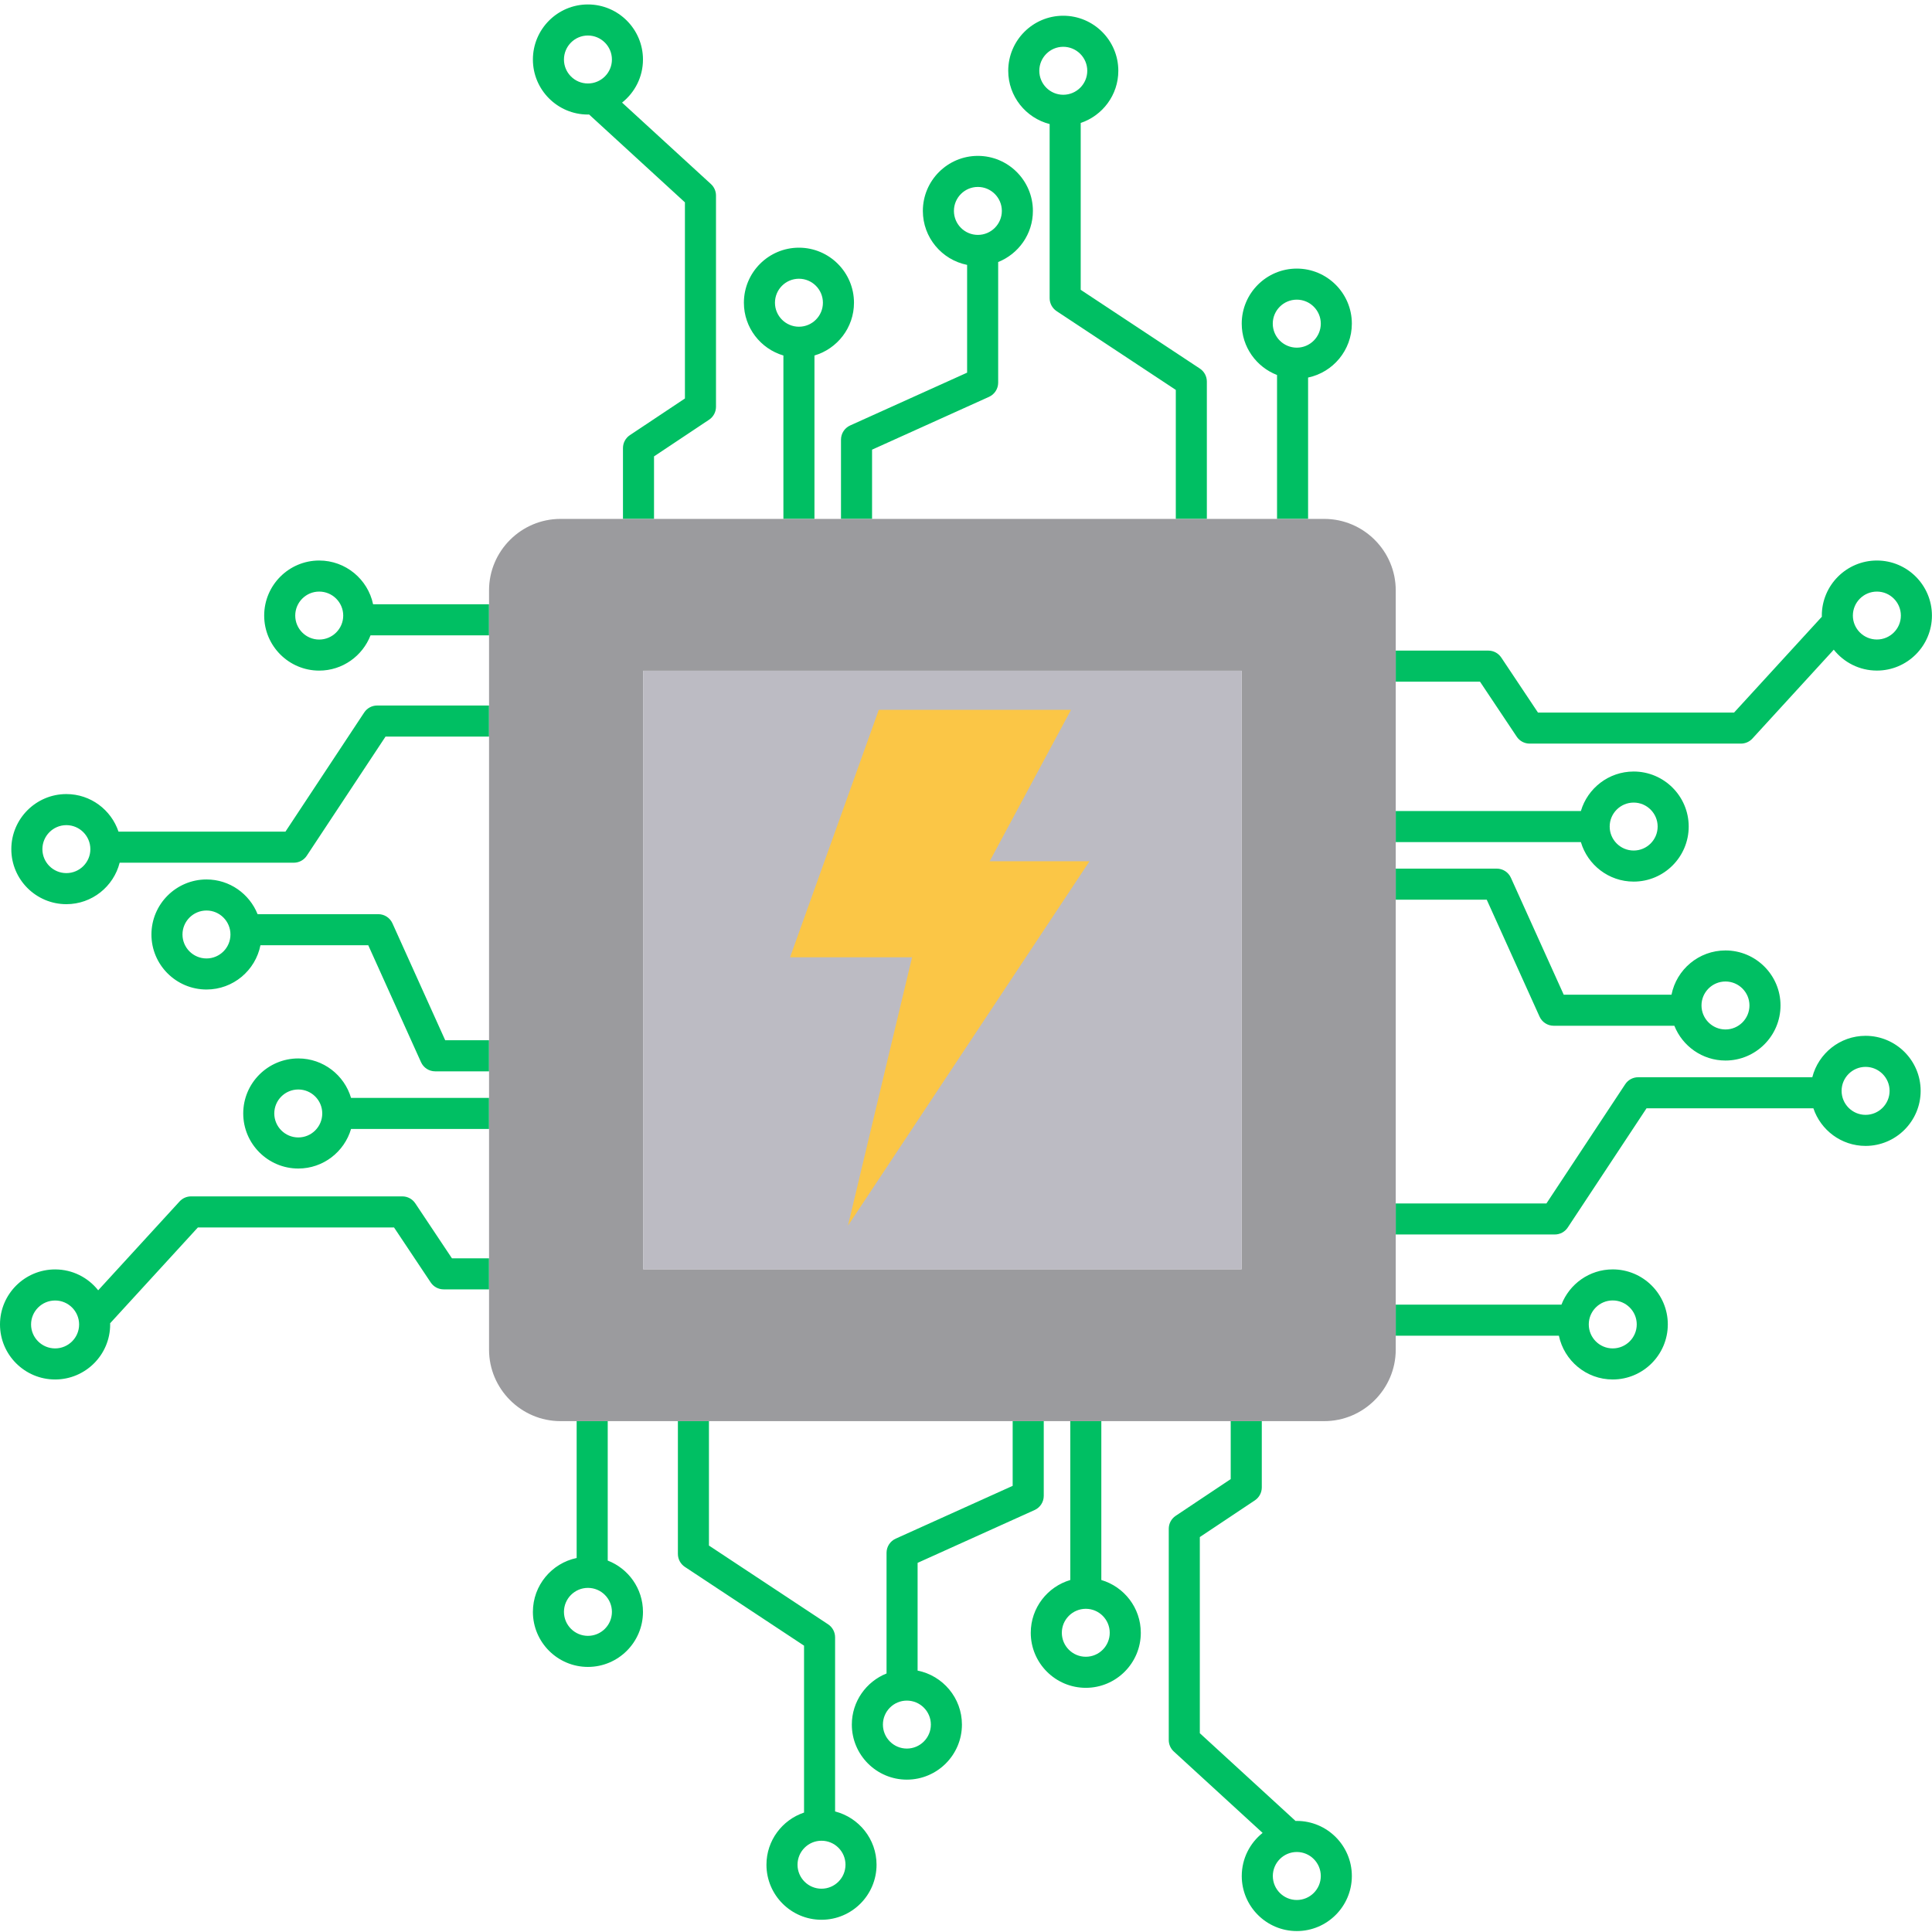 <svg xmlns="http://www.w3.org/2000/svg" xmlns:xlink="http://www.w3.org/1999/xlink" width="2000" zoomAndPan="magnify" viewBox="0 0 1500 1500" height="2000" preserveAspectRatio="xMidYMid meet" version="1.0"><defs><clipPath id="7870475af6"><path d="M 0 3.457 L 1499.938 3.457 L 1499.938 1499.27 L 0 1499.27 Z M 0 3.457 " clip-rule="nonzero"/></clipPath><clipPath id="8336415580"><path d="M 613.387 551.113 L 845.887 551.113 L 845.887 951.613 L 613.387 951.613 Z M 613.387 551.113 " clip-rule="nonzero"/></clipPath></defs><g clip-path="url(#7870475af6)"><path fill="#00bf63" d="M 1457.223 459.305 C 1467.473 459.305 1475.828 467.66 1475.828 477.934 C 1475.828 488.18 1467.473 496.512 1457.223 496.512 C 1446.941 496.512 1438.562 488.18 1438.562 477.934 C 1438.574 467.66 1446.941 459.305 1457.223 459.305 Z M 1177.59 571.969 C 1179.832 575.324 1183.574 577.332 1187.605 577.332 L 1351.652 577.332 C 1355.02 577.332 1358.254 575.93 1360.547 573.43 L 1423.73 504.414 C 1431.574 514.277 1443.656 520.633 1457.223 520.633 C 1480.797 520.633 1499.949 501.48 1499.949 477.934 C 1499.949 454.352 1480.797 435.184 1457.223 435.184 C 1433.641 435.184 1414.453 454.363 1414.453 477.934 C 1414.453 478.223 1414.488 478.516 1414.5 478.809 L 1346.336 553.227 L 1194.078 553.227 L 1165.566 510.488 C 1163.309 507.125 1159.559 505.125 1155.527 505.125 L 1083.645 505.125 L 1083.645 529.234 L 1149.062 529.234 Z M 1006.832 269.922 C 996.551 269.922 988.172 261.555 988.172 251.27 C 988.184 240.996 996.551 232.652 1006.832 232.652 C 1017.094 232.652 1025.461 240.996 1025.461 251.27 C 1025.461 261.555 1017.094 269.922 1006.832 269.922 Z M 1006.832 208.535 C 983.25 208.535 964.074 227.711 964.074 251.27 C 964.074 269.441 975.48 284.961 991.488 291.145 L 991.488 402.871 L 1015.598 402.871 L 1015.598 293.129 C 1034.973 289.074 1049.57 271.848 1049.57 251.27 C 1049.57 227.711 1030.402 208.535 1006.832 208.535 Z M 1268.379 623.121 C 1278.637 623.121 1286.992 631.477 1286.992 641.734 C 1286.992 652.008 1278.637 660.352 1268.379 660.352 C 1258.105 660.352 1249.75 652.008 1249.75 641.734 C 1249.75 631.477 1258.105 623.121 1268.379 623.121 Z M 1268.379 684.473 C 1291.938 684.473 1311.102 665.305 1311.102 641.734 C 1311.102 618.176 1291.938 599.012 1268.379 599.012 C 1248.992 599.012 1232.605 611.984 1227.395 629.688 L 1083.645 629.688 L 1083.645 653.809 L 1227.395 653.809 C 1232.617 671.5 1248.992 684.473 1268.379 684.473 Z M 1448.426 865.57 C 1438.164 865.57 1429.809 857.215 1429.809 846.941 C 1429.809 836.68 1438.164 828.324 1448.426 828.324 C 1458.695 828.324 1467.074 836.68 1467.074 846.941 C 1467.074 857.215 1458.707 865.57 1448.426 865.57 Z M 1448.426 804.207 C 1428.523 804.207 1411.789 817.902 1407.066 836.367 L 1271.895 836.367 C 1267.84 836.367 1264.055 838.387 1261.824 841.777 L 1200.656 934.34 L 1083.82 934.34 C 1083.762 934.34 1083.703 934.352 1083.645 934.352 L 1083.645 958.426 C 1083.703 958.426 1083.762 958.449 1083.82 958.449 L 1207.145 958.449 C 1211.188 958.449 1214.973 956.43 1217.203 953.027 L 1278.371 860.473 L 1407.91 860.473 C 1413.59 877.418 1429.586 889.68 1448.414 889.68 C 1471.996 889.68 1491.184 870.512 1491.184 846.941 C 1491.195 823.383 1472.008 804.207 1448.426 804.207 Z M 1339.652 762.031 C 1349.922 762.031 1358.277 770.375 1358.277 780.625 C 1358.277 790.906 1349.922 799.273 1339.652 799.273 C 1329.391 799.273 1321.035 790.906 1321.035 780.625 C 1321.035 770.375 1329.391 762.031 1339.652 762.031 Z M 1154.301 698.52 L 1195.305 789.293 C 1197.234 793.605 1201.559 796.398 1206.301 796.398 L 1299.965 796.398 C 1306.254 812.188 1321.656 823.395 1339.652 823.395 C 1363.223 823.395 1382.387 804.207 1382.387 780.625 C 1382.387 757.078 1363.223 737.922 1339.652 737.922 C 1318.945 737.922 1301.648 752.719 1297.746 772.281 L 1214.074 772.281 L 1173.066 681.504 C 1171.129 677.18 1166.816 674.398 1162.082 674.398 L 1083.645 674.398 L 1083.645 698.52 Z M 825.488 36.328 C 835.785 36.328 844.152 44.684 844.152 54.957 C 844.152 65.227 835.785 73.574 825.488 73.574 C 815.242 73.574 806.91 65.219 806.91 54.957 C 806.91 44.684 815.254 36.328 825.488 36.328 Z M 814.938 96.312 L 814.938 231.496 C 814.938 235.539 816.969 239.305 820.348 241.559 L 912.891 302.723 L 912.891 402.871 L 936.996 402.871 L 936.996 296.238 C 936.996 292.195 934.977 288.422 931.598 286.176 L 839.059 225.012 L 839.059 95.461 C 856 89.77 868.262 73.781 868.262 54.957 C 868.262 31.387 849.082 12.219 825.488 12.219 C 801.941 12.219 782.789 31.387 782.789 54.957 C 782.789 74.871 796.496 91.605 814.938 96.312 Z M 1252.109 1046.902 C 1241.852 1046.902 1233.52 1038.535 1233.52 1028.262 C 1233.52 1018.004 1241.852 1009.656 1252.109 1009.656 C 1262.395 1009.656 1270.762 1018.004 1270.762 1028.262 C 1270.762 1038.535 1262.395 1046.902 1252.109 1046.902 Z M 1252.109 985.551 C 1233.961 985.551 1218.48 996.934 1212.297 1012.918 L 1083.832 1012.918 C 1083.773 1012.918 1083.703 1012.941 1083.645 1012.941 L 1083.645 1037.016 C 1083.703 1037.027 1083.773 1037.039 1083.832 1037.039 L 1210.32 1037.039 C 1214.379 1056.414 1231.566 1071.023 1252.109 1071.023 C 1275.684 1071.023 1294.883 1051.82 1294.883 1028.25 C 1294.883 1004.703 1275.695 985.551 1252.109 985.551 Z M 51.523 677.879 C 41.273 677.879 32.918 669.535 32.918 659.301 C 32.918 649.016 41.262 640.637 51.523 640.637 C 61.797 640.637 70.152 649.016 70.152 659.301 C 70.152 669.547 61.797 677.879 51.523 677.879 Z M 282.777 553.156 L 221.613 645.695 L 92.016 645.695 C 86.324 628.766 70.352 616.516 51.523 616.516 C 27.965 616.516 8.789 635.707 8.789 659.289 C 8.789 682.848 27.965 702 51.523 702 C 71.461 702 88.195 688.281 92.902 669.805 L 228.102 669.805 C 232.145 669.805 235.918 667.797 238.16 664.406 L 299.336 571.875 L 379.691 571.875 L 379.691 547.758 L 292.84 547.758 C 288.785 547.758 285.023 549.777 282.777 553.156 Z M 704.07 1357.586 C 693.824 1357.586 685.492 1349.23 685.492 1338.969 C 685.492 1328.688 693.824 1320.344 704.07 1320.344 C 714.355 1320.344 722.723 1328.688 722.723 1338.969 C 722.723 1349.23 714.355 1357.586 704.07 1357.586 Z M 712.426 1297.051 L 712.426 1213.402 L 803.262 1172.387 C 807.586 1170.434 810.367 1166.133 810.367 1161.402 L 810.367 1103.367 L 786.234 1103.367 L 786.234 1153.605 L 695.402 1194.613 C 691.09 1196.566 688.309 1200.863 688.309 1205.609 L 688.309 1299.285 C 672.543 1305.582 661.359 1320.984 661.359 1338.969 C 661.359 1362.531 680.523 1381.707 704.07 1381.707 C 727.652 1381.707 746.844 1362.531 746.844 1338.969 C 746.844 1318.25 732.012 1300.957 712.426 1297.051 Z M 456.469 1270.07 C 446.207 1270.07 437.852 1261.715 437.852 1251.453 C 437.852 1241.195 446.207 1232.828 456.469 1232.828 C 466.75 1232.828 475.094 1241.195 475.094 1251.453 C 475.094 1261.715 466.75 1270.07 456.469 1270.07 Z M 471.836 1211.617 L 471.836 1103.367 L 447.715 1103.367 L 447.715 1209.629 C 428.34 1213.672 413.742 1230.887 413.742 1251.453 C 413.742 1275.012 432.91 1294.191 456.469 1294.191 C 480.051 1294.191 499.203 1275.012 499.203 1251.453 C 499.203 1233.305 487.82 1217.797 471.836 1211.617 Z M 247.812 496.547 C 237.566 496.547 229.223 488.191 229.223 477.934 C 229.223 467.66 237.566 459.305 247.812 459.305 C 258.098 459.305 266.477 467.66 266.477 477.934 C 266.477 488.191 258.098 496.547 247.812 496.547 Z M 247.824 435.184 C 224.266 435.184 205.113 454.363 205.113 477.934 C 205.113 501.492 224.266 520.656 247.812 520.656 C 265.973 520.656 281.492 509.262 287.676 493.277 L 379.691 493.277 L 379.691 469.168 L 289.672 469.168 C 285.617 449.781 268.395 435.184 247.824 435.184 Z M 42.793 1046.902 C 32.512 1046.902 24.121 1038.57 24.121 1028.32 C 24.121 1018.047 32.512 1009.703 42.793 1009.703 C 53.066 1009.703 61.422 1018.047 61.422 1028.32 C 61.422 1038.57 53.066 1046.902 42.793 1046.902 Z M 322.406 934.238 C 320.164 930.883 316.41 928.871 312.379 928.871 L 148.344 928.871 C 144.965 928.871 141.727 930.285 139.449 932.777 L 76.238 1001.781 C 68.41 991.918 56.34 985.574 42.793 985.574 C 19.211 985.574 0 1004.75 0 1028.309 C 0 1051.867 19.211 1071.023 42.793 1071.023 C 66.363 1071.023 85.531 1051.867 85.531 1028.309 C 85.531 1027.992 85.496 1027.703 85.484 1027.398 L 153.648 952.98 L 305.918 952.98 L 334.406 995.695 C 336.652 999.047 340.402 1001.059 344.422 1001.059 L 379.691 1001.059 L 379.691 976.949 L 350.883 976.949 Z M 231.605 883.109 C 221.32 883.109 212.953 874.754 212.953 864.473 C 212.953 854.211 221.32 845.879 231.605 845.879 C 241.867 845.879 250.199 854.211 250.199 864.473 C 250.199 874.754 241.867 883.109 231.605 883.109 Z M 231.605 821.77 C 208.035 821.77 188.848 840.91 188.848 864.473 C 188.848 888.043 208.035 907.242 231.605 907.242 C 250.98 907.242 267.34 894.258 272.555 876.531 L 379.691 876.531 L 379.691 852.41 L 272.555 852.41 C 267.328 834.719 250.98 821.77 231.605 821.77 Z M 637.812 1466.383 C 627.539 1466.383 619.195 1458.039 619.195 1447.766 C 619.195 1437.496 627.539 1429.141 637.812 1429.141 C 648.082 1429.141 656.438 1437.496 656.438 1447.766 C 656.426 1458.039 648.082 1466.383 637.812 1466.383 Z M 648.363 1406.41 L 648.363 1271.203 C 648.363 1267.148 646.344 1263.387 642.965 1261.129 L 550.422 1199.965 L 550.422 1103.367 L 526.316 1103.367 L 526.316 1206.449 C 526.316 1210.496 528.336 1214.281 531.715 1216.523 L 624.258 1277.688 L 624.258 1407.273 C 607.324 1412.965 595.074 1428.953 595.074 1447.766 C 595.074 1471.352 614.254 1490.504 637.812 1490.504 C 661.383 1490.504 680.547 1471.352 680.547 1447.766 C 680.547 1427.855 666.828 1411.121 648.363 1406.41 Z M 160.332 744.141 C 150.047 744.141 141.68 735.809 141.68 725.547 C 141.68 715.277 150.047 706.922 160.332 706.922 C 170.594 706.922 178.926 715.277 178.926 725.547 C 178.926 735.809 170.582 744.141 160.332 744.141 Z M 304.691 716.852 C 302.738 712.539 298.438 709.758 293.691 709.758 L 199.984 709.758 C 193.684 693.996 178.305 682.812 160.344 682.812 C 136.75 682.812 117.574 701.988 117.574 725.559 C 117.574 749.105 136.75 768.25 160.344 768.25 C 181.039 768.25 198.336 753.453 202.215 733.867 L 285.91 733.867 L 326.883 824.68 C 328.832 829.004 333.133 831.785 337.867 831.785 L 379.691 831.785 L 379.691 807.652 L 345.66 807.652 Z M 843.02 1286.301 C 832.758 1286.301 824.402 1277.957 824.402 1267.688 C 824.402 1257.414 832.758 1249.07 843.02 1249.07 C 853.266 1249.07 861.598 1257.414 861.598 1267.688 C 861.598 1277.957 853.266 1286.301 843.02 1286.301 Z M 855.066 1226.715 L 855.066 1103.367 L 830.969 1103.367 L 830.969 1226.715 C 813.254 1231.926 800.281 1248.309 800.281 1267.688 C 800.281 1291.246 819.449 1310.422 843.02 1310.422 C 866.566 1310.422 885.719 1291.246 885.719 1267.688 C 885.719 1248.309 872.77 1231.938 855.066 1226.715 Z M 620.293 216.41 C 630.555 216.41 638.91 224.766 638.91 235.051 C 638.91 245.309 630.555 253.664 620.293 253.664 C 610.023 253.664 601.68 245.309 601.68 235.051 C 601.68 224.766 610.023 216.41 620.293 216.41 Z M 608.234 276.008 L 608.234 402.871 L 632.344 402.871 L 632.344 276.008 C 650.059 270.797 663.031 254.414 663.031 235.051 C 663.031 211.48 643.852 192.301 620.293 192.301 C 596.723 192.301 577.559 211.48 577.559 235.051 C 577.559 254.414 590.531 270.797 608.234 276.008 Z M 759.219 145.137 C 769.477 145.137 777.832 153.492 777.832 163.754 C 777.832 174.027 769.477 182.371 759.219 182.371 C 748.957 182.371 740.625 174.027 740.625 163.754 C 740.625 153.492 748.957 145.137 759.219 145.137 Z M 750.863 205.66 L 750.863 289.332 L 660.039 330.336 C 655.727 332.289 652.945 336.59 652.945 341.336 L 652.945 402.871 L 677.066 402.871 L 677.066 349.117 L 767.879 308.109 C 772.176 306.16 774.98 301.859 774.98 297.113 L 774.98 203.438 C 790.746 197.152 801.941 181.75 801.941 163.766 C 801.941 140.195 782.766 121.027 759.219 121.027 C 735.66 121.027 716.504 140.195 716.504 163.766 C 716.504 184.461 731.289 201.758 750.863 205.66 Z M 456.434 64.809 C 446.184 64.809 437.852 56.477 437.852 46.227 C 437.852 35.941 446.195 27.574 456.434 27.574 C 466.715 27.574 475.094 35.941 475.094 46.227 C 475.094 56.477 466.727 64.809 456.434 64.809 Z M 555.895 315.824 L 555.895 151.797 C 555.895 148.41 554.469 145.184 551.977 142.906 L 482.973 79.66 C 492.848 71.832 499.203 59.758 499.203 46.227 C 499.203 22.645 480.027 3.457 456.445 3.457 C 432.898 3.457 413.742 22.645 413.742 46.227 C 413.742 69.773 432.898 88.93 456.445 88.93 C 456.762 88.93 457.051 88.895 457.367 88.883 L 531.773 157.105 L 531.773 309.383 L 489.035 337.852 C 485.684 340.082 483.672 343.848 483.672 347.891 L 483.672 402.871 L 507.781 402.871 L 507.781 354.34 L 550.527 325.863 C 553.883 323.641 555.895 319.867 555.895 315.824 Z M 1006.832 1475.148 C 996.574 1475.148 988.219 1466.793 988.219 1456.531 C 988.219 1446.25 996.574 1437.883 1006.832 1437.883 C 1017.094 1437.883 1025.461 1446.25 1025.461 1456.531 C 1025.461 1466.793 1017.105 1475.148 1006.832 1475.148 Z M 1006.832 1413.762 C 1006.508 1413.762 1006.215 1413.809 1005.887 1413.809 L 931.539 1345.656 L 931.539 1193.375 L 974.277 1164.871 C 977.629 1162.617 979.652 1158.879 979.652 1154.832 L 979.652 1103.367 L 955.52 1103.367 L 955.52 1148.371 L 912.785 1176.887 C 909.43 1179.141 907.422 1182.891 907.422 1186.922 L 907.422 1350.961 C 907.422 1354.336 908.836 1357.574 911.336 1359.852 L 980.293 1423.062 C 970.441 1430.906 964.098 1442.988 964.098 1456.531 C 964.098 1480.102 983.273 1499.27 1006.832 1499.27 C 1030.402 1499.27 1049.57 1480.102 1049.57 1456.531 C 1049.582 1432.949 1030.402 1413.762 1006.832 1413.762 " fill-opacity="1" fill-rule="nonzero"/></g><path fill="#9b9b9e" d="M 499.332 985.434 L 499.332 520.762 L 964.004 520.762 L 964.004 985.434 Z M 1028.125 402.871 L 435.188 402.871 C 404.641 402.871 379.691 427.812 379.691 458.324 L 379.691 1047.883 C 379.691 1078.336 404.641 1103.367 435.188 1103.367 L 1028.125 1103.367 C 1058.684 1103.367 1083.645 1078.336 1083.645 1047.883 L 1083.645 458.324 C 1083.645 427.812 1058.684 402.871 1028.125 402.871 " fill-opacity="1" fill-rule="nonzero"/><path fill="#bcbbc3" d="M 499.332 985.434 L 964.004 985.434 L 964.004 520.762 L 499.332 520.762 L 499.332 985.434 " fill-opacity="1" fill-rule="nonzero"/><g clip-path="url(#8336415580)"><path fill="#fbc646" d="M 682.285 551.125 L 831.523 551.125 L 768.375 668.688 L 845.871 668.688 L 658.363 951.602 L 708.109 743.23 L 613.402 743.23 L 682.285 551.125 " fill-opacity="1" fill-rule="nonzero"/></g></svg>